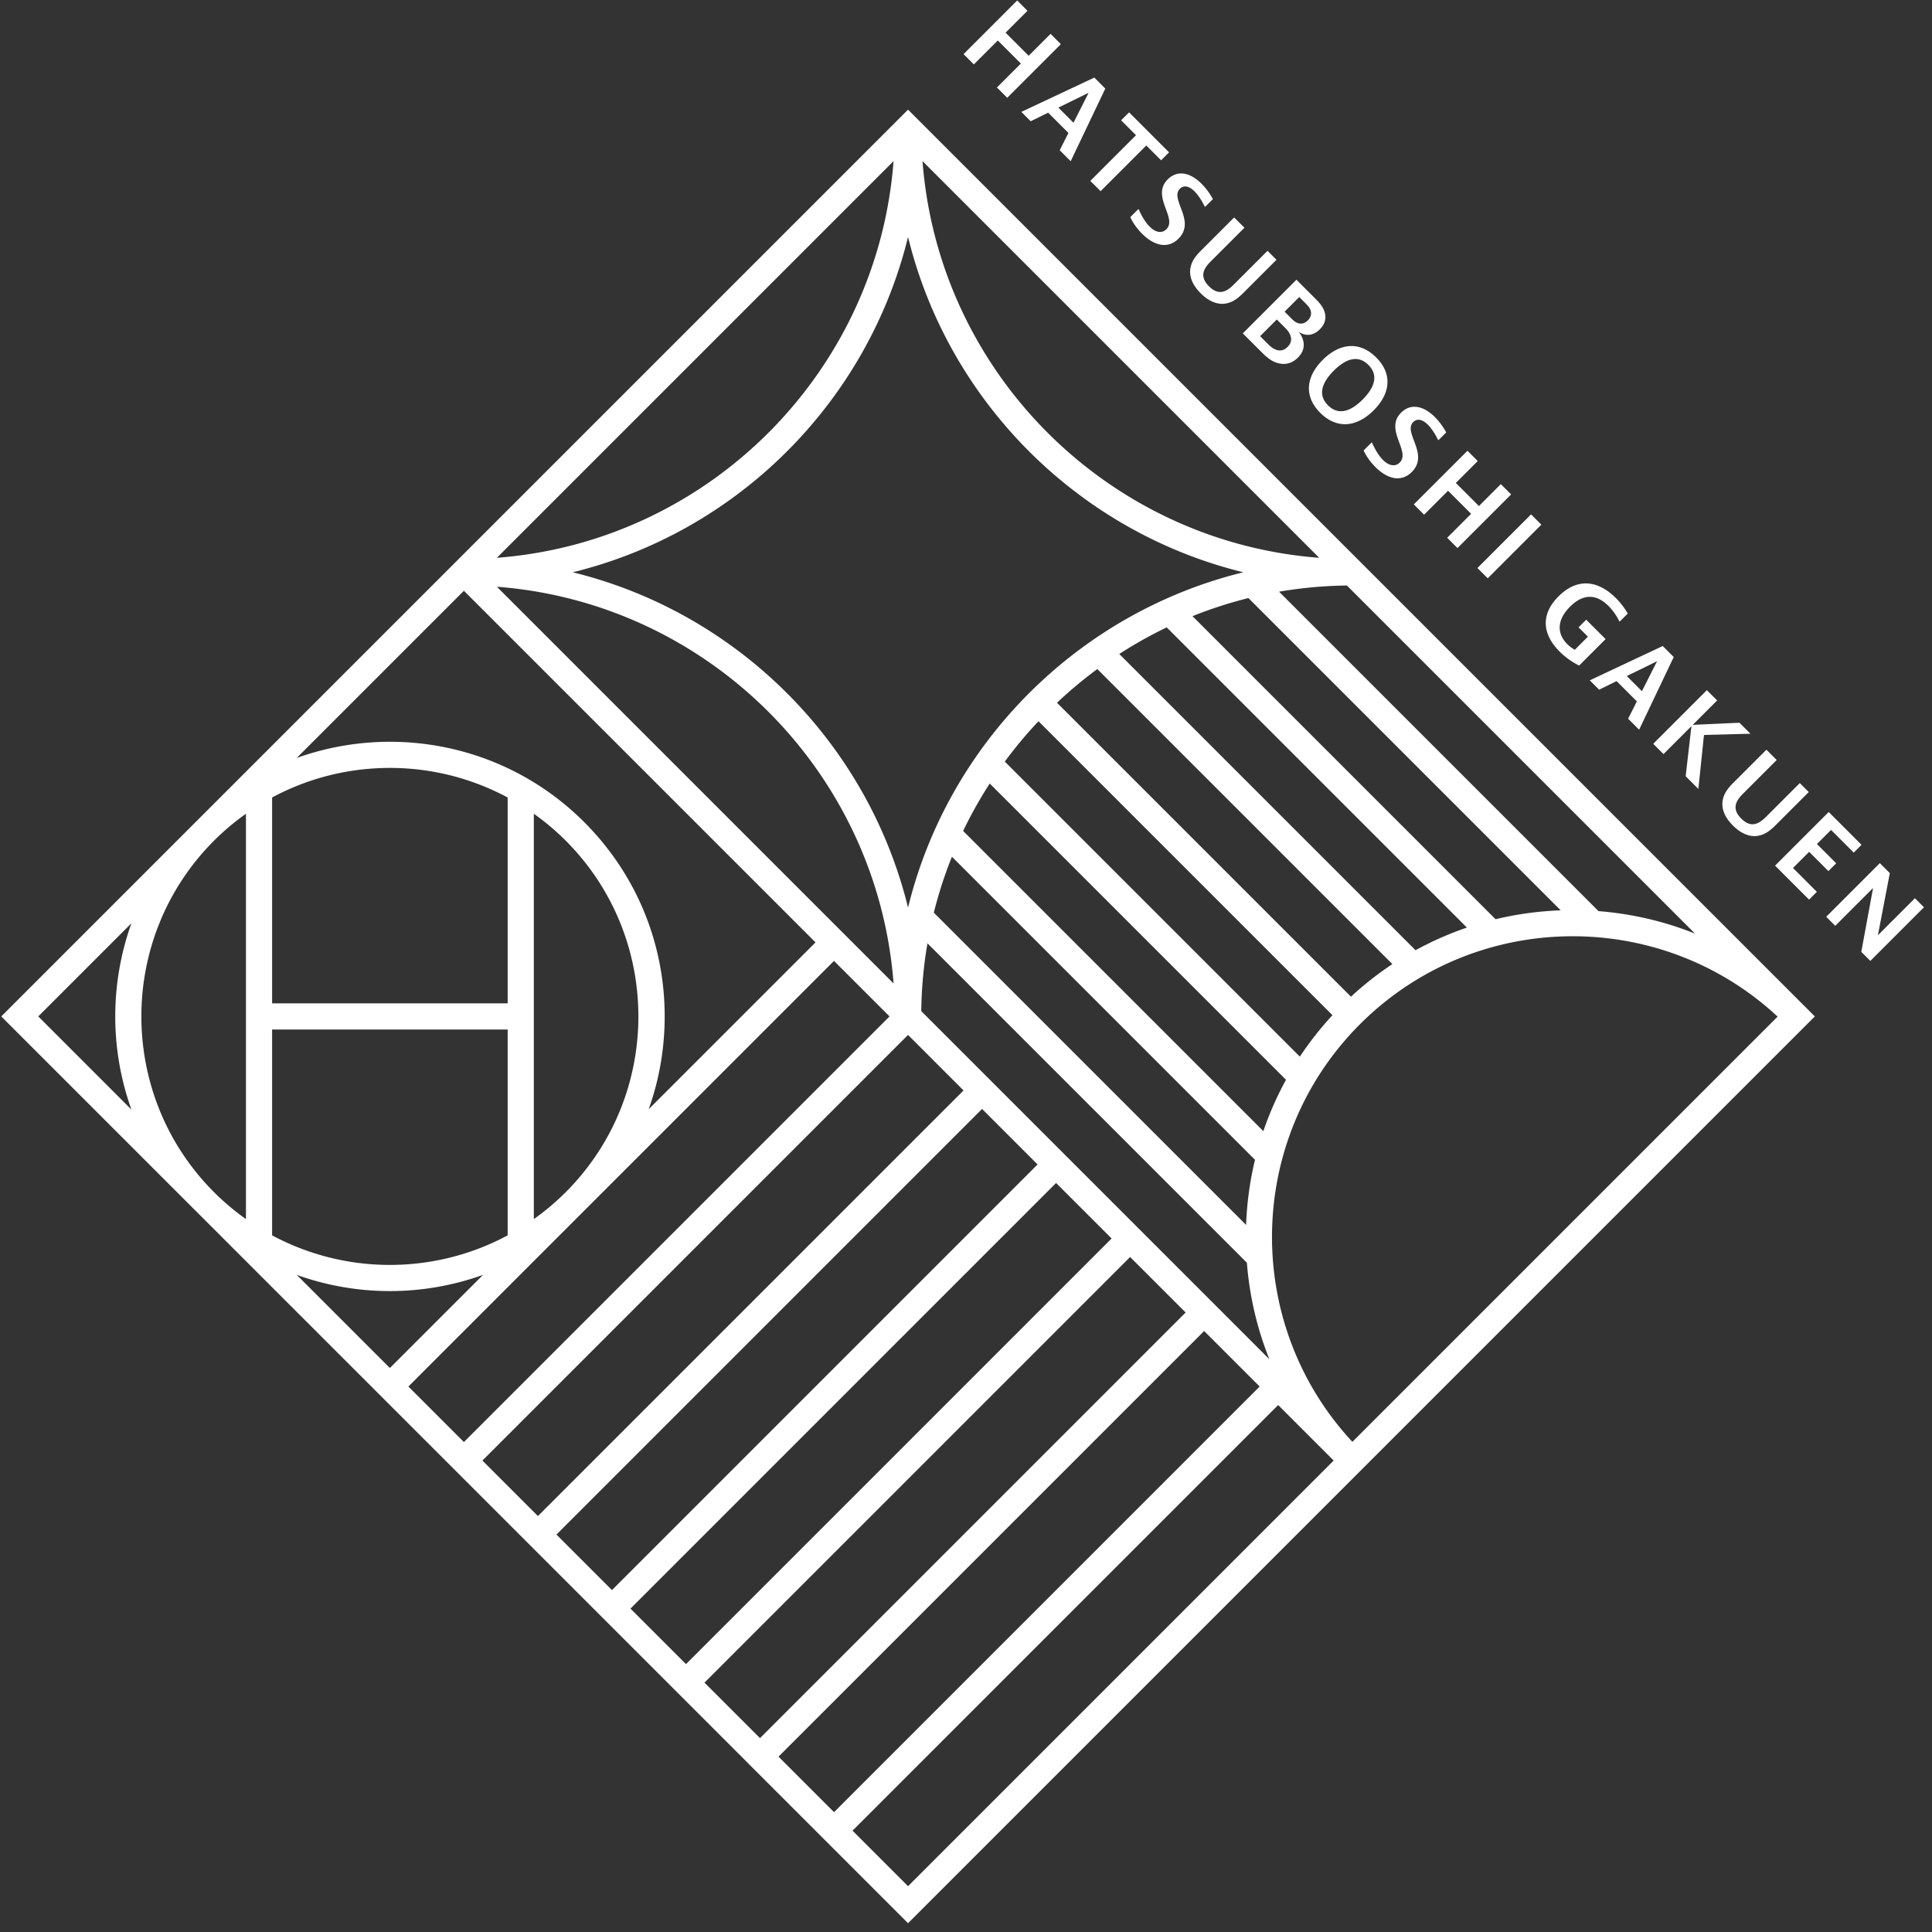 <svg xmlns="http://www.w3.org/2000/svg" width="181" height="181"><rect width="100%" height="100%" fill="#333333" stroke="none"/><path fill-rule="evenodd" fill="#FFF" d="M180.248 84.997l-5.025 5.026-.847-.847 1.103-5.983-3.543 3.543-.847-.848 5.025-5.025.935.935-1.117 5.822 3.469-3.47.847.847zm-8.705-7.245l-1.323 1.322 1.805 1.805-.731.73-1.804-1.804-1.512 1.512 2.235 2.235-.73.73-3.185-3.184 5.025-5.026 3.076 3.075-.731.731-2.125-2.126zm-7.012.571c-.716.058-1.461-.263-2.184-.986-.679-.68-1.044-1.425-.979-2.177.073-.877.672-1.476 1.096-1.899l3.024-3.024.964.964-3.177 3.177c-.709.709-1.023 1.432-.146 2.309.876.876 1.599.562 2.308-.147l3.177-3.177.84.84-3.024 3.024c-.424.424-1.022 1.023-1.899 1.096zm-5.419-4.411l-1.19-1.191.54-4.689-2.615 2.615-.964-.964 5.025-5.026.965.964-2.287 2.287 4.376-.198 1.03 1.03-4.354.117-.526 5.055zm-6.58-6.58l.818-1.622-1.899-1.899-1.636.803-.877-.876 6.837-3.214 1.03 1.03-3.243 6.808-1.03-1.03zm2.71-5.384l-2.834 1.388 1.417 1.417 1.417-2.805zm-3.557-3.775s-.328-.738-.993-1.403c-1.11-1.11-2.345-1.19-3.601.066-1.264 1.264-1.227 2.542-.27 3.499.357.358.715.54.715.54l1.227-1.227-.876-.876.716-.716 1.819 1.819-2.477 2.476s-.935-.409-1.84-1.315c-1.563-1.563-1.834-3.426-.095-5.164 1.782-1.783 3.725-1.49 5.368.153a6.845 6.845 0 011.118 1.454l-.752.752-.059-.058zm-13.271-4.959l5.026-5.026.964.965-5.026 5.025-.964-.964zm-2.833-2.833l2.242-2.243-2.162-2.162-2.242 2.243-.964-.965 5.025-5.025.964.964-2.052 2.053 2.162 2.162 2.052-2.053.965.965-5.026 5.025-.964-.964zm-.876-9.203s-.387-.84-.935-1.388c-.547-.548-1.037-.584-1.373-.248-.979.979 1.541 3.002-.131 4.675-.994.993-2.279.672-3.419-.468-.781-.781-1.095-1.548-1.095-1.548l.752-.753.051.051s.402.986 1.008 1.593c.57.569 1.161.65 1.571.241 1.051-1.052-1.461-3.083.124-4.668.869-.869 2.052-.708 3.177.417a6.128 6.128 0 011.052 1.431l-.723.723-.059-.058zm-11.021-2.505c-1.534-1.534-1.352-3.367.233-4.952 1.615-1.614 3.477-1.768 5.011-.234 1.534 1.534 1.351 3.368-.234 4.953-1.614 1.614-3.476 1.767-5.01.233zm4.514-4.485c-.877-.876-1.98-.723-3.243.541-1.264 1.264-1.417 2.367-.541 3.243.877.877 1.98.723 3.243-.54 1.264-1.264 1.417-2.367.541-3.244zm-6.551-3.118s1.147 1.235-.051 2.433c-.577.577-1.213.672-1.804.533-.724-.168-1.235-.679-1.666-1.11l-1.695-1.695 5.026-5.025 1.68 1.68c.453.453.825.84.979 1.417.138.533.022 1.059-.468 1.548-1.015 1.016-2.001.219-2.001.219zm-2.031-1.139l-1.563 1.563.723.723c.175.176.468.468.869.577.366.102.687 0 .979-.292.329-.329.387-.65.292-.993-.109-.387-.358-.636-.592-.87l-.708-.708zm3.177-.811c-.08-.285-.277-.496-.467-.686l-.606-.607-1.373 1.373.606.607c.204.204.387.387.679.475.285.08.599.029.891-.264.292-.292.351-.613.27-.898zm-8.129-.664c-.715.059-1.46-.263-2.184-.986-.679-.679-1.044-1.424-.978-2.177.073-.876.672-1.475 1.095-1.899l3.024-3.024.965.965-3.178 3.177c-.708.709-1.022 1.432-.146 2.308.876.877 1.6.562 2.308-.146l3.178-3.177.84.84-3.024 3.024c-.424.423-1.023 1.022-1.9 1.095zm-1.818-9.137s-.387-.84-.935-1.388c-.547-.547-1.037-.584-1.373-.248-.978.979 1.542 3.002-.131 4.675-.994.993-2.279.672-3.419-.468-.781-.781-1.095-1.548-1.095-1.548l.752-.752.051.051s.402.986 1.008 1.592c.57.57 1.162.65 1.571.241 1.051-1.052-1.461-3.082.124-4.667.869-.87 2.052-.709 3.177.416a6.087 6.087 0 011.052 1.432l-.723.723-.059-.059zm-5.455-5.689l-4.28 4.28-.965-.964 4.281-4.28-1.395-1.395.745-.746 3.747 3.748-.745.745-1.388-1.388zm-8.114.446l.818-1.621-1.899-1.899-1.637.803-.876-.876 6.837-3.215 1.03 1.031-3.244 6.807-1.029-1.03zm2.709-5.383l-2.834 1.388 1.417 1.417 1.417-2.805zm-8.589-.496l2.243-2.242-2.162-2.162-2.243 2.242-.964-.964L95.296.045l.965.965-2.053 2.052 2.162 2.162 2.053-2.052.964.964-5.025 5.025-.965-.964zm75.622 86.023v.001l1.003 1.003-84.952 84.952-66.747-66.748h-.001l-.001-.001L.118 95.224l18.2-18.201a.008.008 0 00.004-.004l.004-.003L85.07 10.272l83.945 83.945.004.003zM85.07 176.708l39.876-39.875-5.201-5.201-39.876 39.875 5.201 5.201zm24.233-117.932a40.34 40.34 0 00-4.442 2.493l27.754 27.754a30.488 30.488 0 014.813-2.122l-28.125-28.125zm30.81 27.343a30.795 30.795 0 016.101-.834L116.959 56.03a40.097 40.097 0 00-5.24 1.695l28.394 28.394zM102.804 62.68a40.874 40.874 0 00-3.779 3.155l27.54 27.541a30.57 30.57 0 013.881-3.054L102.804 62.68zm-5.513 4.889a40.598 40.598 0 00-3.155 3.78l27.642 27.642a30.66 30.66 0 013.053-3.882l-27.54-27.54zm-4.566 5.836a40.197 40.197 0 00-2.493 4.442l28.125 28.125a30.437 30.437 0 012.122-4.813L92.725 73.405zm-3.544 6.858a39.96 39.96 0 00-1.695 5.241l29.255 29.254c.075-2.051.35-4.096.834-6.101L89.181 80.263zm27.635 38.038L86.889 88.374a40.436 40.436 0 00-.58 6.354l32.612 32.612a30.677 30.677 0 01-2.105-9.039zm-38.681 51.472l39.876-39.875-5.201-5.201-39.876 39.875 5.201 5.201zm-6.934-6.934l39.875-39.876-5.201-5.201-39.876 39.875 5.202 5.202zm-6.935-6.936l39.875-39.875-5.201-5.201-39.875 39.875 5.201 5.201zm-6.935-6.934l39.875-39.876-5.201-5.201-39.875 39.876 5.201 5.201zm-6.935-6.935l39.875-39.875-5.201-5.202-39.875 39.876 5.201 5.201zm-6.935-6.935l39.876-39.875-5.202-5.201-39.875 39.875 5.201 5.201zm9.535-56.346a23.354 23.354 0 00-2.984-2.516v37.974a23.28 23.28 0 002.984-2.517c9.082-9.082 9.082-23.859 0-32.941zm-16.47 49.411l8.727-8.727a25.84 25.84 0 01-17.453 0l8.726 8.727zm-11.033-12.429a23.332 23.332 0 0011.033 2.77c3.802 0 7.601-.926 11.034-2.77V96.449H25.493v19.286zM12.312 86.497l-8.726 8.727 8.726 8.727a25.911 25.911 0 010-17.454zm10.73-10.261a23.311 23.311 0 00-2.982 2.513l-.008.008c-9.077 9.082-9.076 23.856.003 32.936l.002.002a23.294 23.294 0 002.985 2.516V76.236zm2.451 17.761H47.56V74.713a23.323 23.323 0 00-11.034-2.771c-3.801 0-7.6.926-11.033 2.77v19.285zm2.306-22.987c9.091-3.261 19.662-1.26 26.931 6.009 4.863 4.863 7.541 11.328 7.541 18.204 0 3.011-.514 5.943-1.499 8.695l15.63-15.629-32.941-32.941L27.799 71.01zm55.915 21.124C82.207 72.327 66.358 56.478 46.551 54.97l37.163 37.164zM46.551 52.258c19.807-1.507 35.656-17.356 37.163-37.163L46.551 52.258zm7.105 1.356c15.446 3.785 27.63 15.968 31.414 31.414 3.785-15.446 15.968-27.629 31.413-31.414-15.445-3.784-27.628-15.967-31.413-31.413-3.784 15.446-15.968 27.629-31.414 31.413zm32.77-38.519c1.507 19.807 17.357 35.656 37.164 37.164L86.426 15.095zm39.758 39.758a40.425 40.425 0 00-6.354.58l29.927 29.927c3.081.241 6.132.939 9.039 2.105l-32.612-32.612zm1.226 41.101c-10.749 10.749-10.982 28.084-.712 39.126l39.838-39.838c-11.042-10.269-28.378-10.036-39.126.712z"/></svg>